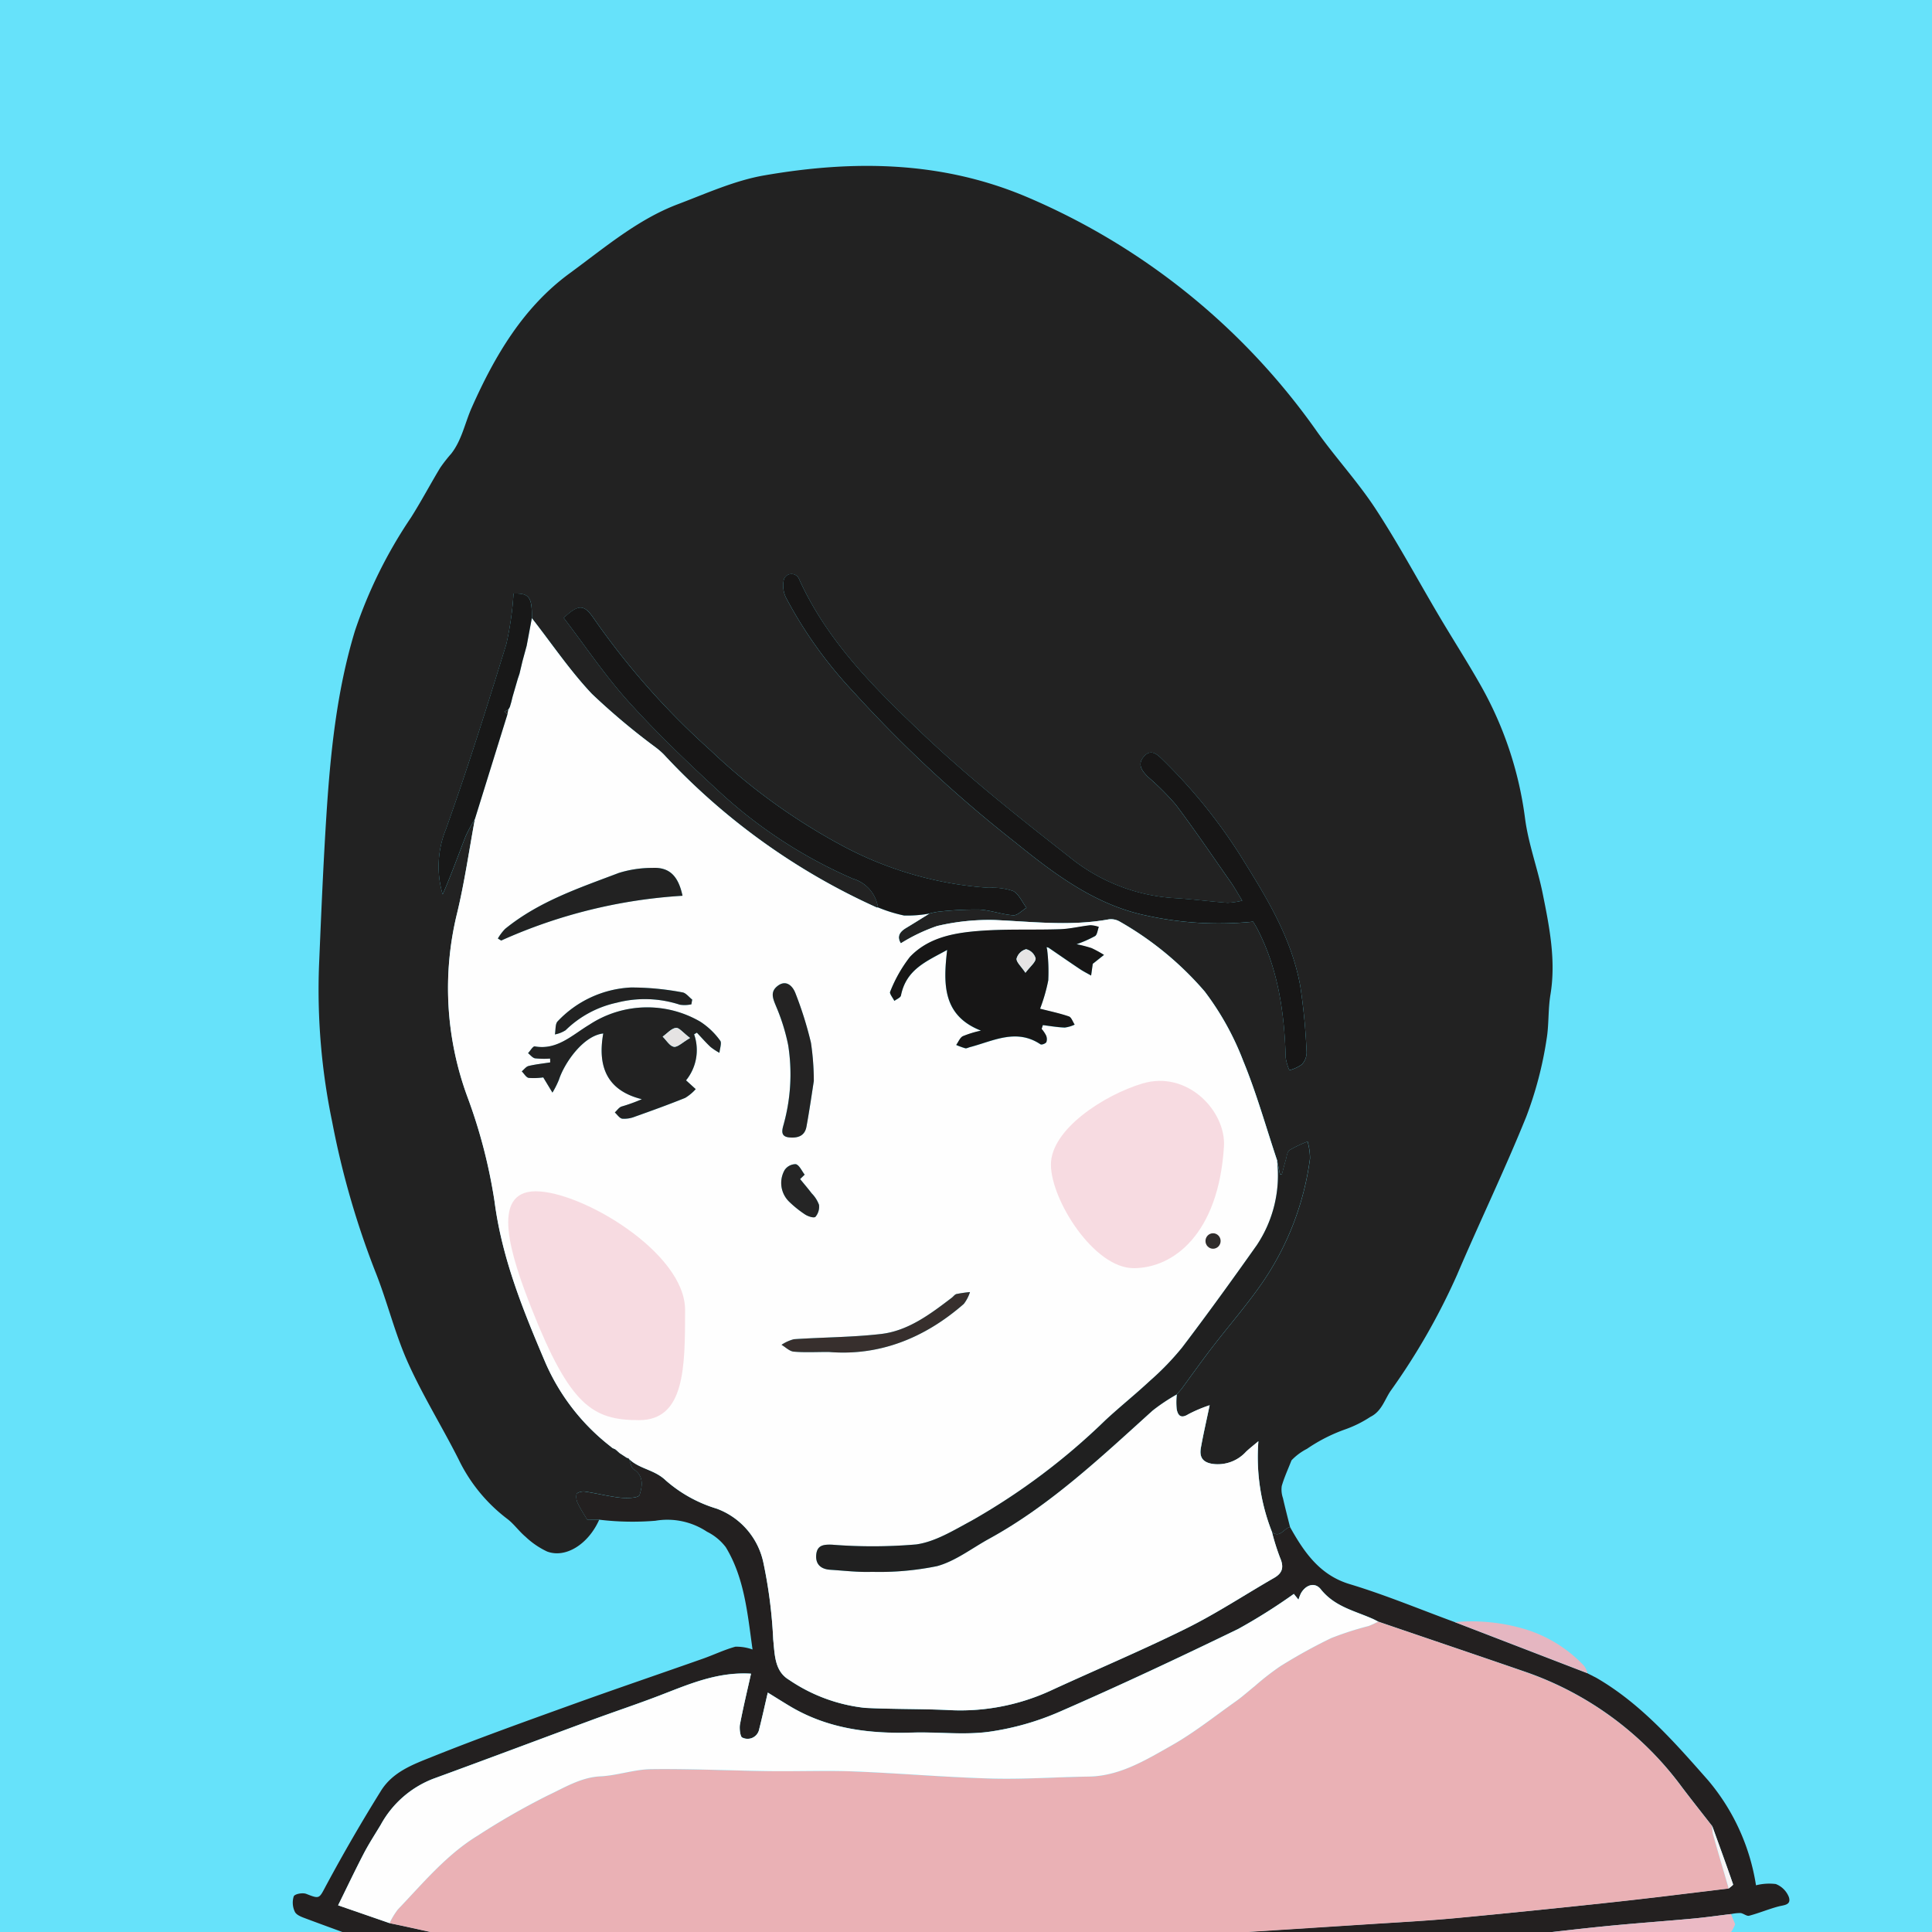 <svg xmlns="http://www.w3.org/2000/svg" xmlns:xlink="http://www.w3.org/1999/xlink" width="198" height="198" viewBox="0 0 198 198">
  <rect x="0" y="0" width="198" height="198" fill="#808080" stroke="none"/>
  <defs>
    <clipPath id="clip-member02">
      <rect width="198" height="198"/>
    </clipPath>
  </defs>
  <g id="member02" clip-path="url(#clip-member02)">
    <rect width="198" height="198" fill="#66e2fa"/>
    <g id="Group_2" data-name="Group 2" transform="translate(-76.182 -506.538)">
      <ellipse id="Ellipse_1" data-name="Ellipse 1" cx="0.96" cy="0.981" rx="0.96" ry="0.981" transform="translate(193.373 634.889)" fill="#171616"/>
      <path id="Path_494" data-name="Path 494" d="M136.865,662.284c-1.107,2.494-3.426,3.981-5.34,3.261a8.325,8.325,0,0,1-2.219-1.52c-.668-.558-1.192-1.324-1.883-1.839a16.8,16.8,0,0,1-4.971-6.088c-1.69-3.351-3.68-6.537-5.214-9.964-1.339-2.994-2.111-6.274-3.343-9.333a86.947,86.947,0,0,1-4.4-15.3,66.437,66.437,0,0,1-1.344-16.045c.213-5.05.421-10.1.741-15.146.41-6.476,1.054-12.934,2.945-19.138a47.873,47.873,0,0,1,5.737-11.594c1.048-1.656,1.969-3.4,2.983-5.083a14.545,14.545,0,0,1,1.128-1.447c1.095-1.384,1.413-3.163,2.117-4.744,2.389-5.377,5.323-10.312,10.044-13.764,3.562-2.607,6.961-5.518,11.084-7.075,2.911-1.1,5.819-2.426,8.833-2.949,9.128-1.585,18.2-1.505,26.992,2.237a69.65,69.65,0,0,1,29.738,24.11c1.914,2.669,4.145,5.087,5.944,7.836,2.321,3.55,4.343,7.324,6.512,10.987,1.4,2.369,2.89,4.684,4.247,7.082a37.381,37.381,0,0,1,4.555,13.67c.342,2.588,1.279,5.079,1.8,7.648.692,3.416,1.382,6.892.8,10.384-.255,1.541-.146,3.087-.394,4.557A38.485,38.485,0,0,1,231.865,621c-2.212,5.469-4.775,10.774-7.09,16.2a67.618,67.618,0,0,1-6.794,11.867c-.624.9-.92,2.107-2.081,2.676a11.893,11.893,0,0,1-2.575,1.28,16.934,16.934,0,0,0-3.931,2,5.876,5.876,0,0,0-1.581,1.177c-.342.874-.739,1.73-1,2.63a2.683,2.683,0,0,0,.122,1.236c.224.994.483,1.98.728,2.969-.624.135-1.033,1.183-1.85.508a20.978,20.978,0,0,1-1.388-9.3c-.512.432-.9.733-1.259,1.069a3.919,3.919,0,0,1-3.422,1.256c-.989-.153-1.389-.653-1.214-1.649.239-1.356.551-2.7.9-4.365a14.472,14.472,0,0,0-2.184.924c-.735.46-1.073.177-1.2-.555a7.64,7.64,0,0,1,.012-1.475l-.021.018.5-.57c1.038-1.413,2.055-2.846,3.122-4.234,1.639-2.132,3.405-4.159,4.956-6.363a29.226,29.226,0,0,0,5.1-13.035,6.455,6.455,0,0,0-.249-1.733,11.639,11.639,0,0,0-1.849.877c-.244.167-.289.688-.4,1.056-.141.471-.257.95-.384,1.425l-.2-.014-.291-1.417c-1.141-3.411-2.114-6.9-3.477-10.205a28.8,28.8,0,0,0-3.941-7.1,32.956,32.956,0,0,0-8.729-7.179,1.757,1.757,0,0,0-1.145-.21c-3.868.7-7.726.236-11.6.062a23.082,23.082,0,0,0-5.955.614,17.981,17.981,0,0,0-3.713,1.772c-.428-.677-.134-1.168.523-1.564.806-.486,1.6-.987,2.407-1.482a6.967,6.967,0,0,1,.938-.193,34.824,34.824,0,0,1,4.131-.219c1.178.057,2.338.507,3.517.588.436.029.906-.5,1.36-.768-.452-.6-.8-1.44-1.381-1.722a6.752,6.752,0,0,0-2.492-.326,36.946,36.946,0,0,1-14.721-4.163,62.3,62.3,0,0,1-13.818-9.95,77.387,77.387,0,0,1-11.894-13.434c-1.019-1.506-1.567-1.571-3.121-.115,2.184,2.857,4.214,5.888,6.606,8.544,2.882,3.2,6,6.182,9.145,9.088a48.757,48.757,0,0,0,13.884,9.1,3.629,3.629,0,0,1,2.572,2.938c-.04.006-.087.028-.12.012a67.74,67.74,0,0,1-21.841-15.7,7.777,7.777,0,0,0-.84-.724,69.286,69.286,0,0,1-6.517-5.468c-2.248-2.375-4.12-5.157-6.157-7.761.03-2.148-.265-2.571-1.877-2.521a32.471,32.471,0,0,1-.739,5.175c-1.954,6.356-3.952,12.7-6.18,18.951a10.116,10.116,0,0,0-.347,6.7c.862-1.95,1.574-3.949,2.342-5.922a16.034,16.034,0,0,1,.969-1.807c-.6,3.224-1.06,6.486-1.828,9.663a32.224,32.224,0,0,0,1.042,18.771,54.021,54.021,0,0,1,2.8,10.783c.772,5.881,2.947,11.179,5.185,16.442a21.964,21.964,0,0,0,6.664,8.618l.225.186.271.124a.282.282,0,0,0,.188.144l.282.255.766.5a.188.188,0,0,1,.2.1c.155.365.217.9.481,1.063,1.069.681.871,1.777.594,2.632-.1.305-1.269.347-1.93.278-1.234-.128-2.45-.45-3.68-.631-.28-.042-.775.079-.846.268a1.505,1.505,0,0,0,.167,1.013c.275.576.631,1.1.924,1.6Zm65.9-63.443a7.841,7.841,0,0,1-1.505.225c-1.842-.138-3.68-.385-5.523-.487a18.855,18.855,0,0,1-10.654-4.188c-5.3-4.149-10.6-8.348-15.483-13.026-4.706-4.507-9.4-9.184-12.246-15.464a.837.837,0,0,0-1.548-.029,2.846,2.846,0,0,0,.182,1.885,44.3,44.3,0,0,0,6.894,9.649,134.658,134.658,0,0,0,16.611,15.453c4.053,3.29,8.227,6.417,13.388,7.5a34.6,34.6,0,0,0,11,.639c.115.193.273.438.409.7,2.151,4.116,2.8,8.615,2.931,13.25a5.148,5.148,0,0,0,.377,1.276,4.023,4.023,0,0,0,1.265-.581,1.792,1.792,0,0,0,.5-1.226,63.24,63.24,0,0,0-.65-6.817c-.845-4.689-3.2-8.651-5.623-12.55a54.417,54.417,0,0,0-8.357-10.533c-.6-.58-1.268-1.342-2.06-.427-.712.822-.138,1.506.463,2.1a26.963,26.963,0,0,1,2.828,2.831c1.946,2.586,3.77,5.277,5.629,7.935C201.966,597.482,202.283,598.06,202.765,598.841Z" transform="translate(0.728)" fill="#222"/>
      <path id="Path_495" data-name="Path 495" d="M137.594,625.738h-1.236c-.293-.5-.649-1.027-.924-1.6a1.505,1.505,0,0,1-.167-1.013c.072-.189.566-.309.846-.268,1.23.181,2.445.5,3.68.631.661.069,1.832.028,1.93-.278.278-.855.475-1.951-.594-2.632-.264-.167-.326-.7-.481-1.063,1.08,1.049,2.6,1.071,3.776,2.209a14.087,14.087,0,0,0,5.208,2.883,7.563,7.563,0,0,1,4.8,5.6,49,49,0,0,1,.994,7.81c.164,1.564.131,3.245,1.62,4.133a17.072,17.072,0,0,0,7.786,2.875c2.807.144,5.623.094,8.431.218a22.133,22.133,0,0,0,10.455-1.923c4.671-2.158,9.416-4.148,14.033-6.433,3.089-1.529,6.005-3.459,9.01-5.185.881-.505,1.02-1.125.6-2.086a23.3,23.3,0,0,1-.822-2.621c.817.675,1.226-.373,1.85-.508,1.465,2.635,3.087,4.942,6.11,5.852,3.647,1.1,7.194,2.581,10.785,3.9l13.591,5.237.072.043.447.22.032.022.318.16c4.546,2.618,8,6.56,11.5,10.534a21.87,21.87,0,0,1,4.9,10.751,5.491,5.491,0,0,1,2.03-.13,2.362,2.362,0,0,1,1.341,1.342c.262.828-.518.809-1.072.957-1.011.268-1.987.682-3,.949-.258.068-.584-.244-.888-.275a4.556,4.556,0,0,0-.975.106c-1.306.157-2.61.345-3.919.465-3.116.287-6.24.5-9.353.82-4.718.478-9.423,1.117-14.146,1.505-6.5.533-13.011.911-19.52,1.327-4.577.294-9.16.512-13.738.813-4.612.3-9.215.857-13.829.965-6.876.159-13.758.016-20.639.014-4.068,0-8.136.09-12.2.007-4.3-.088-8.59-.3-12.881-.523-3.935-.206-7.873-.407-11.793-.8a58.8,58.8,0,0,1-6.127-1.243c-2.643-.961-5.29-1.914-7.927-2.9-.406-.151-.938-.34-1.107-.683a2.153,2.153,0,0,1-.116-1.58c.11-.258.913-.4,1.288-.255,1.426.558,1.3.493,2.1-.99q2.628-4.88,5.552-9.574c1.214-1.954,3.306-2.709,5.224-3.478,4.693-1.883,9.45-3.586,14.2-5.3,4.51-1.627,9.046-3.169,13.566-4.762,1.116-.393,2.2-.921,3.329-1.229a4.848,4.848,0,0,1,1.762.287c-.518-3.7-.83-7.346-2.745-10.49a5.458,5.458,0,0,0-1.928-1.585,7.336,7.336,0,0,0-5.288-1.12A28.694,28.694,0,0,1,137.594,625.738Zm79.826,10.44c-.218-.11-.434-.231-.656-.329-1.832-.8-3.822-1.229-5.221-2.987-.6-.755-1.522-.474-2.028.4a4.579,4.579,0,0,0-.258.666l-.476-.591a58.839,58.839,0,0,1-5.715,3.6c-6.041,2.93-12.119,5.786-18.261,8.464a27.776,27.776,0,0,1-7.274,2.066c-2.574.348-5.224,0-7.837.081-4.385.134-8.635-.363-12.551-2.7-.744-.445-1.479-.909-2.274-1.4-.309,1.33-.574,2.543-.88,3.745a1.209,1.209,0,0,1-1.741.86c-.191-.061-.311-.907-.229-1.342.327-1.74.746-3.459,1.132-5.2-3.459-.21-6.383,1.091-9.349,2.23-2.3.885-4.641,1.66-6.952,2.513-5.414,2-10.816,4.037-16.237,6.016a10.39,10.39,0,0,0-5.4,4.709c-.588.983-1.216,1.941-1.747,2.959-.889,1.708-1.715,3.453-2.632,5.311l5.264,1.829c2.922.585,5.823,1.362,8.768,1.7s5.937.247,8.909.348c5.476.185,10.951.445,16.429.538,4.878.086,9.759-.025,14.641-.021,4.167,0,8.34.189,12.5.033,5.315-.2,10.621-.664,15.932-1.007q11.642-.75,23.286-1.491c2.936-.189,5.874-.342,8.8-.616q8.121-.76,16.231-1.647c3.921-.423,7.836-.922,11.753-1.388.157-.144.475-.351.45-.421-.689-2-1.414-3.979-2.132-5.965-1.043-1.339-2.1-2.666-3.123-4.021a33.536,33.536,0,0,0-16.026-11.792C227.493,639.6,222.453,637.9,217.42,636.178Z" transform="translate(0 36.546)" fill="#232020"/>
      <path id="Path_496" data-name="Path 496" d="M113.018,656.64a58.8,58.8,0,0,0,6.127,1.243c3.92.391,7.858.592,11.793.8,4.292.225,8.586.435,12.881.523,4.066.083,8.134-.008,12.2-.007,6.88,0,13.762.145,20.639-.014,4.613-.108,9.217-.661,13.829-.965,4.577-.3,9.16-.519,13.738-.813,6.509-.416,13.02-.794,19.52-1.327,4.724-.388,9.428-1.027,14.146-1.505,3.114-.316,6.237-.533,9.353-.82,1.309-.12,2.612-.308,3.919-.465.144.348.287.695.432,1.043-.99,2.5-3.183,1.848-4.952,2.037-3.7.4-7.434.509-11.144.845-2.908.264-5.8.741-8.707,1.016-1.408.134-2.839-.025-4.257.029-1.831.068-3.659.227-5.489.327-1.388.077-2.781.077-4.166.2-1.879.163-3.753.4-5.627.62-1.754.206-3.5.447-5.259.645-2.657.3-5.315.574-7.971.866q-1.841.2-3.68.427c-1.392.173-2.778.41-4.173.533s-2.778.073-4.158.207c-2.586.251-5.163.608-7.748.869-2.046.206-4.1.348-6.151.493-1.566.11-3.134.25-4.7.247-2.071-.005-4.142-.177-6.214-.2-1.276-.015-2.553.163-3.83.162-1.791,0-3.583-.146-5.374-.122-1.53.021-3.063.325-4.588.273-2.668-.09-5.335-.3-7.993-.566-2-.2-3.974-.6-5.965-.87-1.915-.264-3.837-.471-5.754-.732a10.375,10.375,0,0,1-1.255-.355c-1.2-.323-2.4-.625-3.591-.966-.482-.138-.935-.387-1.415-.534q-1.317-.406-2.651-.747c-.271-.069-.568-.015-.844-.073C112.307,658.62,112.223,658.4,113.018,656.64Z" transform="translate(2.417 49.408)" fill="#ebbac5"/>
      <path id="Path_497" data-name="Path 497" d="M206.028,636.886l-13.591-5.237a19.194,19.194,0,0,1,6.8.612,13.88,13.88,0,0,1,6.458,3.887A2.318,2.318,0,0,1,206.028,636.886Z" transform="translate(32.846 41.129)" fill="#e5b6c1"/>
      <path id="Path_498" data-name="Path 498" d="M202.779,635.664l-.447-.22Z" transform="translate(36.613 42.614)" fill="#e5b6c1"/>
      <path id="Path_499" data-name="Path 499" d="M203,635.78l-.318-.16Z" transform="translate(36.746 42.68)" fill="#e5b6c1"/>
      <path id="Path_500" data-name="Path 500" d="M202.149,650.755a23.3,23.3,0,0,0,.822,2.621c.421.961.282,1.581-.6,2.086-3,1.726-5.921,3.656-9.01,5.185-4.617,2.285-9.362,4.275-14.033,6.433A22.133,22.133,0,0,1,168.873,669c-2.809-.124-5.624-.075-8.431-.218a17.072,17.072,0,0,1-7.786-2.875c-1.488-.888-1.455-2.568-1.62-4.133a49,49,0,0,0-.994-7.81,7.563,7.563,0,0,0-4.8-5.6,14.087,14.087,0,0,1-5.208-2.883c-1.175-1.138-2.7-1.16-3.776-2.209a.188.188,0,0,0-.2-.1l-.766-.5-.282-.255-.188-.144-.271-.124-.225-.186a21.964,21.964,0,0,1-6.664-8.618c-2.238-5.264-4.413-10.562-5.185-16.442a54.021,54.021,0,0,0-2.8-10.783,32.224,32.224,0,0,1-1.042-18.771c.768-3.177,1.229-6.439,1.828-9.663q1.663-5.348,3.325-10.7l.1-.512h0l.155-.26.149-.507.134-.548.53-1.824.174-.525.308-1.3.427-1.566.53-2.831c2.037,2.6,3.909,5.386,6.157,7.761a69.286,69.286,0,0,0,6.517,5.468,7.777,7.777,0,0,1,.84.724,67.74,67.74,0,0,0,21.841,15.7c.033.015.08-.007.12-.012a14.992,14.992,0,0,0,2.672.831,12.354,12.354,0,0,0,2.6-.2c-.8.494-1.6,1-2.407,1.482-.657.4-.951.888-.523,1.564a17.981,17.981,0,0,1,3.713-1.772,23.082,23.082,0,0,1,5.955-.614c3.873.174,7.731.641,11.6-.062a1.757,1.757,0,0,1,1.145.21,32.956,32.956,0,0,1,8.729,7.179,28.8,28.8,0,0,1,3.941,7.1c1.363,3.306,2.336,6.795,3.477,10.205a12.9,12.9,0,0,1-2.074,8.685c-2.506,3.542-5.045,7.061-7.665,10.508a28,28,0,0,1-3.3,3.411c-1.488,1.389-3.075,2.655-4.566,4.04a67.194,67.194,0,0,1-13.733,10.3c-1.814.974-3.694,2.142-5.642,2.415a52.464,52.464,0,0,1-8.64.025c-.824-.022-1.523.034-1.609,1.047s.551,1.468,1.432,1.524c1.43.091,2.867.266,4.293.214a29.4,29.4,0,0,0,6.668-.588c1.879-.515,3.567-1.839,5.337-2.81,6.234-3.419,11.438-8.348,16.744-13.137a19.382,19.382,0,0,1,2.472-1.649,7.64,7.64,0,0,0-.012,1.475c.131.732.469,1.015,1.2.555a14.472,14.472,0,0,1,2.184-.924c-.348,1.667-.66,3.009-.9,4.365-.175,1,.225,1.5,1.214,1.649a3.919,3.919,0,0,0,3.422-1.256c.36-.336.747-.637,1.259-1.069A20.978,20.978,0,0,0,202.149,650.755Zm-22.836-59.822c1.048.717,2.092,1.442,3.147,2.147.37.247.769.445,1.154.666l.166-1.2,1.153-.916a11.7,11.7,0,0,0-1.268-.695,13.154,13.154,0,0,0-1.544-.4,12.615,12.615,0,0,0,1.9-.838c.221-.146.258-.616.38-.937a2.9,2.9,0,0,0-.862-.171c-1.033.11-2.059.371-3.092.407-2.907.1-5.83-.05-8.721.211-2.4.217-4.878.726-6.686,2.632a14.3,14.3,0,0,0-2.024,3.574c-.087.178.278.614.432.932.233-.182.631-.329.677-.555.543-2.7,2.639-3.5,4.735-4.67-.416,3.538-.452,6.735,3.466,8.272a10.568,10.568,0,0,0-1.867.572c-.29.155-.453.587-.672.895a7.872,7.872,0,0,0,.924.337c.141.033.311-.069.468-.11,2.39-.625,4.753-1.951,7.235-.3.127.084.512-.057.613-.214a.948.948,0,0,0-.037-.7,3.31,3.31,0,0,0-.447-.657l.123-.389c.748.09,1.5.224,2.248.249a3.316,3.316,0,0,0,1.012-.3c-.192-.29-.334-.751-.587-.837-.946-.326-1.928-.529-2.956-.793a17.638,17.638,0,0,0,.838-2.907,18.585,18.585,0,0,0-.109-3.1Zm-36.384,8.822.287-.162c.465.49.91,1,1.4,1.462a6.082,6.082,0,0,0,.913.6c.036-.427.255-1.026.073-1.248a7.583,7.583,0,0,0-2.037-1.943,10.8,10.8,0,0,0-11.354.3c-1.781,1.07-3.321,2.641-5.607,2.233-.189-.033-.458.45-.69.695.24.185.463.486.722.53a9.192,9.192,0,0,0,1.537.025l.012.391c-.737.115-1.483.191-2.209.365-.261.062-.472.362-.706.552.239.236.458.638.719.672a6.99,6.99,0,0,0,1.482-.052l.943,1.56a9.5,9.5,0,0,0,.668-1.33c.562-1.722,2.492-4.505,4.539-4.732-.617,3.475.442,5.864,3.956,6.737a17.793,17.793,0,0,1-2.1.757c-.257.093-.449.392-.671.6.253.225.487.6.762.639a2.918,2.918,0,0,0,1.3-.208c1.725-.613,3.448-1.236,5.148-1.922a4.681,4.681,0,0,0,1.08-.9l-.99-.9A4.911,4.911,0,0,0,142.929,599.755Zm-20.113-9.818.34.208a53.032,53.032,0,0,1,18.585-4.59c-.439-2.064-1.371-2.945-3.09-2.854a11.45,11.45,0,0,0-3.438.515c-4.04,1.537-8.17,2.9-11.657,5.737A5.161,5.161,0,0,0,122.817,589.938Zm32.381,14.6a27.138,27.138,0,0,0-.3-3.921,37.7,37.7,0,0,0-1.6-5.1c-.291-.747-.972-1.4-1.852-.693-.739.6-.446,1.27-.122,2.057a20.326,20.326,0,0,1,1.243,3.988,19.2,19.2,0,0,1-.421,7.948c-.127.54-.522,1.4.507,1.5.788.08,1.6-.059,1.785-1.1C154.756,607.528,155,605.818,155.2,604.538Zm1.533,27.771c5.1.428,9.753-1.356,13.841-4.923a3.967,3.967,0,0,0,.634-1.215,13.917,13.917,0,0,0-1.379.2c-.179.041-.322.254-.486.38-2.218,1.694-4.483,3.4-7.252,3.717-2.959.341-5.953.334-8.928.536a4.128,4.128,0,0,0-1.269.573c.414.243.816.66,1.245.7C154.26,632.375,155.4,632.309,156.73,632.309Zm-14.08-35.626.083-.486c-.334-.257-.648-.69-1.007-.739a28.168,28.168,0,0,0-5.268-.5,11.068,11.068,0,0,0-7.518,3.474c-.255.264-.192.882-.276,1.337a3.086,3.086,0,0,0,1.092-.428A10.731,10.731,0,0,1,135,596.516a11.509,11.509,0,0,1,6.466.206A3.265,3.265,0,0,0,142.65,596.683Zm11.143,17.909.468-.456c-.3-.38-.544-.975-.907-1.074a1.368,1.368,0,0,0-1.15.606,2.677,2.677,0,0,0,.487,3.26,11.076,11.076,0,0,0,1.628,1.3c.305.195.9.384,1.051.226a1.6,1.6,0,0,0,.359-1.226,3.283,3.283,0,0,0-.746-1.171C154.6,615.557,154.191,615.081,153.793,614.592Z" transform="translate(4.388 12.783)" fill="#fefefe"/>
      <path id="Path_501" data-name="Path 501" d="M189.631,587.305c-.482-.781-.8-1.359-1.172-1.892-1.86-2.658-3.684-5.349-5.629-7.935A26.963,26.963,0,0,0,180,574.647c-.6-.591-1.175-1.276-.463-2.1.793-.915,1.459-.153,2.06.427a54.417,54.417,0,0,1,8.357,10.533c2.427,3.9,4.778,7.861,5.623,12.55a63.24,63.24,0,0,1,.65,6.817,1.792,1.792,0,0,1-.5,1.226,4.023,4.023,0,0,1-1.265.581,5.148,5.148,0,0,1-.377-1.276c-.134-4.635-.78-9.134-2.931-13.25-.135-.26-.294-.5-.409-.7a34.6,34.6,0,0,1-11-.639c-5.161-1.083-9.336-4.209-13.388-7.5a134.658,134.658,0,0,1-16.611-15.453,44.3,44.3,0,0,1-6.894-9.649,2.846,2.846,0,0,1-.182-1.885.837.837,0,0,1,1.548.029c2.85,6.28,7.541,10.957,12.246,15.464,4.885,4.678,10.188,8.877,15.483,13.026a18.855,18.855,0,0,0,10.654,4.188c1.843.1,3.681.349,5.523.487A7.841,7.841,0,0,0,189.631,587.305Z" transform="translate(13.862 11.536)" fill="#171616"/>
      <path id="Path_502" data-name="Path 502" d="M181.984,621.869a19.382,19.382,0,0,0-2.472,1.649c-5.305,4.789-10.509,9.718-16.744,13.137-1.77.971-3.458,2.295-5.337,2.81a29.4,29.4,0,0,1-6.668.588c-1.426.053-2.862-.123-4.293-.214-.881-.057-1.519-.5-1.432-1.524s.784-1.069,1.609-1.047a52.464,52.464,0,0,0,8.64-.025c1.948-.273,3.828-1.442,5.642-2.415a67.194,67.194,0,0,0,13.733-10.3c1.491-1.385,3.078-2.651,4.566-4.04a28,28,0,0,0,3.3-3.411c2.619-3.446,5.159-6.966,7.665-10.508a12.9,12.9,0,0,0,2.074-8.685l.291,1.417.2.014c.127-.475.243-.954.384-1.425.109-.369.153-.889.4-1.056a11.639,11.639,0,0,1,1.849-.877,6.455,6.455,0,0,1,.249,1.733,29.226,29.226,0,0,1-5.1,13.035c-1.551,2.2-3.317,4.231-4.956,6.363-1.067,1.388-2.084,2.821-3.122,4.234l-.5.57Z" transform="translate(14.794 27.575)" fill="#202020"/>
      <path id="Path_503" data-name="Path 503" d="M163.773,587.677a12.35,12.35,0,0,1-2.6.2,14.987,14.987,0,0,1-2.672-.831,3.629,3.629,0,0,0-2.572-2.938,48.756,48.756,0,0,1-13.884-9.1c-3.15-2.906-6.263-5.885-9.145-9.088-2.392-2.657-4.421-5.687-6.606-8.544,1.553-1.457,2.1-1.392,3.121.115a77.382,77.382,0,0,0,11.894,13.434,62.3,62.3,0,0,0,13.818,9.95,36.946,36.946,0,0,0,14.721,4.163,6.752,6.752,0,0,1,2.492.326c.583.282.929,1.127,1.381,1.722-.454.272-.924.8-1.36.768-1.179-.081-2.339-.532-3.517-.588a34.8,34.8,0,0,0-4.131.219A6.958,6.958,0,0,0,163.773,587.677Z" transform="translate(7.658 12.484)" fill="#171616"/>
      <path id="Path_504" data-name="Path 504" d="M125.124,564.03l-.53,1.824-.134.548-.149.507-.155.26h0l-.395.2.3.308q-1.661,5.35-3.325,10.7a16.045,16.045,0,0,0-.969,1.807c-.768,1.973-1.48,3.973-2.342,5.922a10.116,10.116,0,0,1,.347-6.7c2.229-6.248,4.227-12.6,6.18-18.951a32.47,32.47,0,0,0,.739-5.175c1.611-.05,1.907.373,1.877,2.521l-.53,2.831-.427,1.566-.308,1.3Z" transform="translate(4.12 12.087)" fill="#181818"/>
      <path id="Path_505" data-name="Path 505" d="M130.443,619.074l.766.5Z" transform="translate(9.239 36.38)" fill="#232020"/>
      <path id="Path_506" data-name="Path 506" d="M171.778,614.892l.5-.57Z" transform="translate(24.979 34.57)" fill="#fefefe"/>
      <path id="Path_507" data-name="Path 507" d="M129.744,618.56l.225.186Z" transform="translate(8.972 36.184)" fill="#232020"/>
      <path id="Path_508" data-name="Path 508" d="M130.1,618.785l.188.144A.282.282,0,0,1,130.1,618.785Z" transform="translate(9.109 36.27)" fill="#232020"/>
      <path id="Path_509" data-name="Path 509" d="M250.616,658.944c-3.917.465-7.832.965-11.753,1.388q-8.111.876-16.231,1.647c-2.93.273-5.868.427-8.8.616q-11.642.754-23.286,1.491c-5.311.342-10.617.808-15.932,1.007-4.162.156-8.334-.03-12.5-.033-4.881,0-9.762.106-14.641.021-5.478-.094-10.952-.354-16.429-.538-2.971-.1-5.962-.007-8.909-.348s-5.846-1.117-8.768-1.7a7.551,7.551,0,0,1,.849-1.4c2.575-2.7,4.986-5.611,8.156-7.55a74.6,74.6,0,0,1,7.2-4.131c1.719-.8,3.387-1.861,5.392-1.961,1.752-.086,3.486-.718,5.233-.739,4.006-.051,8.014.146,12.021.2,2.907.04,5.819-.08,8.722.033,4.7.184,9.388.6,14.085.728,3.322.091,6.653-.151,9.979-.2,3.18-.047,5.857-1.7,8.526-3.2,2.3-1.3,4.412-2.989,6.591-4.53.667-.472,1.28-1.033,1.923-1.545a26.8,26.8,0,0,1,2.6-2.026,54.618,54.618,0,0,1,5.225-2.894,32.17,32.17,0,0,1,3.834-1.239,8.911,8.911,0,0,0,.978-.454c5.033,1.719,10.073,3.42,15.1,5.163a33.536,33.536,0,0,1,16.026,11.792c1.025,1.355,2.081,2.682,3.123,4.021a3.775,3.775,0,0,0,.055.766C249.521,655.2,250.072,657.071,250.616,658.944Z" transform="translate(2.734 41.143)" fill="#eab1b5"/>
      <path id="Path_510" data-name="Path 510" d="M216.138,632.617a8.911,8.911,0,0,1-.978.454,32.17,32.17,0,0,0-3.834,1.239A54.618,54.618,0,0,0,206.1,637.2a26.8,26.8,0,0,0-2.6,2.026c-.643.512-1.257,1.073-1.923,1.545-2.179,1.541-4.29,3.228-6.591,4.53-2.669,1.509-5.346,3.158-8.526,3.2-3.326.05-6.657.291-9.979.2-4.7-.13-9.388-.544-14.085-.728-2.9-.113-5.816.007-8.722-.033-4.007-.054-8.016-.251-12.021-.2-1.747.021-3.481.653-5.233.739-2,.1-3.673,1.158-5.392,1.961a74.6,74.6,0,0,0-7.2,4.131c-3.17,1.939-5.581,4.855-8.156,7.55a7.551,7.551,0,0,0-.849,1.4L109.55,661.7c.917-1.857,1.743-3.6,2.632-5.311.53-1.018,1.158-1.976,1.747-2.959a10.39,10.39,0,0,1,5.4-4.709c5.421-1.979,10.823-4.017,16.237-6.016,2.311-.853,4.651-1.628,6.952-2.513,2.966-1.139,5.89-2.44,9.349-2.23-.387,1.738-.805,3.458-1.132,5.2-.081.435.039,1.281.229,1.342a1.209,1.209,0,0,0,1.741-.86c.305-1.2.57-2.415.88-3.745.8.49,1.53.954,2.274,1.4,3.916,2.335,8.166,2.832,12.551,2.7,2.614-.08,5.264.267,7.837-.081a27.776,27.776,0,0,0,7.274-2.066c6.142-2.679,12.22-5.534,18.261-8.464a58.839,58.839,0,0,0,5.715-3.6l.476.591a4.584,4.584,0,0,1,.258-.666c.507-.875,1.428-1.157,2.028-.4,1.4,1.758,3.388,2.184,5.221,2.987C215.7,632.386,215.919,632.506,216.138,632.617Z" transform="translate(1.283 40.108)" fill="#fefefe"/>
      <path id="Path_511" data-name="Path 511" d="M213.228,653.159c-.544-1.872-1.1-3.743-1.627-5.62a3.775,3.775,0,0,1-.055-.766c.718,1.986,1.443,3.968,2.132,5.965C213.7,652.808,213.385,653.016,213.228,653.159Z" transform="translate(40.122 46.927)" fill="#f8f5f6"/>
      <path id="Path_512" data-name="Path 512" d="M166.622,582.444a18.585,18.585,0,0,1,.109,3.1,17.636,17.636,0,0,1-.838,2.906c1.029.264,2.01.467,2.956.793.253.086.395.547.587.837a3.314,3.314,0,0,1-1.012.3c-.751-.025-1.5-.159-2.248-.249l-.123.389a3.311,3.311,0,0,1,.447.657.949.949,0,0,1,.037.7c-.1.157-.486.3-.613.214-2.483-1.651-4.845-.326-7.235.3-.157.041-.327.144-.468.11a7.883,7.883,0,0,1-.924-.337c.22-.308.382-.74.672-.895a10.568,10.568,0,0,1,1.867-.572c-3.917-1.537-3.881-4.735-3.466-8.272-2.1,1.165-4.192,1.97-4.735,4.67-.046.226-.443.373-.677.555-.155-.318-.519-.754-.432-.932a14.3,14.3,0,0,1,2.024-3.574c1.807-1.906,4.285-2.415,6.686-2.632,2.891-.261,5.815-.113,8.721-.211,1.033-.036,2.059-.3,3.092-.407a2.9,2.9,0,0,1,.862.171c-.122.322-.159.791-.38.938a12.615,12.615,0,0,1-1.9.838,13.154,13.154,0,0,1,1.544.4,11.714,11.714,0,0,1,1.268.694l-1.153.916-.166,1.2c-.385-.221-.784-.418-1.154-.666-1.055-.706-2.1-1.43-3.147-2.147l-.237-.1Zm-2.229,2.325c.508-.674,1.045-1.077,1.042-1.475a1.346,1.346,0,0,0-.972-.939,1.377,1.377,0,0,0-.978.955C163.441,583.669,163.957,584.112,164.394,584.77Z" transform="translate(16.882 21.463)" fill="#171616"/>
      <path id="Path_513" data-name="Path 513" d="M140.843,588.754a4.911,4.911,0,0,1-.826,4.717l.99.9a4.681,4.681,0,0,1-1.08.9c-1.7.686-3.423,1.309-5.148,1.922a2.918,2.918,0,0,1-1.3.208c-.275-.037-.51-.414-.762-.639.222-.2.414-.5.671-.6a17.793,17.793,0,0,0,2.1-.757c-3.514-.873-4.573-3.261-3.956-6.737-2.046.226-3.977,3.01-4.539,4.732a9.5,9.5,0,0,1-.668,1.33l-.943-1.56a6.99,6.99,0,0,1-1.482.052c-.261-.035-.481-.436-.719-.672.233-.191.445-.49.706-.552.726-.174,1.472-.25,2.209-.365l-.012-.391a9.192,9.192,0,0,1-1.537-.025c-.26-.044-.482-.345-.722-.53.232-.244.5-.728.69-.695,2.287.409,3.826-1.163,5.607-2.233a10.8,10.8,0,0,1,11.354-.3,7.583,7.583,0,0,1,2.037,1.943c.182.222-.037.822-.073,1.248a6.082,6.082,0,0,1-.913-.6c-.49-.458-.935-.972-1.4-1.462Zm-.417.376c-.722-.541-1.13-1.088-1.455-1.036-.482.076-.9.579-1.35.9.377.367.722.965,1.143,1.037C139.15,590.1,139.621,589.6,140.426,589.13Z" transform="translate(6.474 23.784)" fill="#222"/>
      <path id="Path_514" data-name="Path 514" d="M121.407,582.881a5.161,5.161,0,0,1,.74-.983c3.486-2.839,7.616-4.2,11.657-5.737a11.45,11.45,0,0,1,3.438-.515c1.719-.091,2.651.79,3.09,2.854a53.032,53.032,0,0,0-18.585,4.59Z" transform="translate(5.798 19.84)" fill="#222"/>
      <path id="Path_515" data-name="Path 515" d="M146.018,594.222c-.2,1.28-.442,2.989-.753,4.682-.189,1.037-1,1.176-1.785,1.1-1.029-.1-.634-.964-.507-1.5a19.2,19.2,0,0,0,.421-7.948,20.324,20.324,0,0,0-1.243-3.988c-.324-.787-.617-1.459.122-2.057.88-.711,1.56-.054,1.852.693a37.707,37.707,0,0,1,1.6,5.1A27.139,27.139,0,0,1,146.018,594.222Z" transform="translate(13.568 23.099)" fill="#242323"/>
      <path id="Path_516" data-name="Path 516" d="M147.3,613.263c-1.332,0-2.47.066-3.594-.033-.429-.039-.831-.456-1.245-.7a4.128,4.128,0,0,1,1.269-.573c2.976-.2,5.969-.195,8.928-.536,2.768-.319,5.034-2.023,7.252-3.717.164-.126.307-.338.486-.38a13.917,13.917,0,0,1,1.379-.2,3.967,3.967,0,0,1-.634,1.215C157.055,611.907,152.407,613.691,147.3,613.263Z" transform="translate(13.816 31.83)" fill="#372f2d"/>
      <path id="Path_517" data-name="Path 517" d="M139.628,586.249a3.265,3.265,0,0,1-1.181.039,11.509,11.509,0,0,0-6.466-.206,10.731,10.731,0,0,0-5.247,2.824,3.086,3.086,0,0,1-1.092.428c.084-.454.021-1.073.276-1.337a11.068,11.068,0,0,1,7.518-3.474,28.168,28.168,0,0,1,5.268.5c.359.048.672.482,1.007.739Z" transform="translate(7.41 23.217)" fill="#222"/>
      <path id="Path_518" data-name="Path 518" d="M144.376,599.165c.4.489.808.965,1.19,1.468a3.283,3.283,0,0,1,.746,1.171,1.6,1.6,0,0,1-.359,1.226c-.155.157-.746-.032-1.051-.226a11.08,11.08,0,0,1-1.628-1.3,2.677,2.677,0,0,1-.487-3.26,1.368,1.368,0,0,1,1.15-.606c.363.1.609.695.907,1.074Z" transform="translate(13.805 28.21)" fill="#252525"/>
      <path id="Path_519" data-name="Path 519" d="M123.233,560.724l.427-1.566Z" transform="translate(6.493 13.564)" fill="#261f1c"/>
      <path id="Path_520" data-name="Path 520" d="M122.884,561.762l.174-.525Z" transform="translate(6.36 14.356)" fill="#261f1c"/>
      <path id="Path_521" data-name="Path 521" d="M122.4,563.486l.134-.548Z" transform="translate(6.177 15.003)" fill="#261f1c"/>
      <path id="Path_522" data-name="Path 522" d="M122.193,564.4l-.3-.308.395-.2Z" transform="translate(5.984 15.366)" fill="#261f1c"/>
      <path id="Path_523" data-name="Path 523" d="M122.183,563.962l.155-.26Z" transform="translate(6.093 15.294)" fill="#261f1c"/>
      <path id="Path_524" data-name="Path 524" d="M160.817,584.093c-.436-.657-.953-1.1-.907-1.458a1.377,1.377,0,0,1,.978-.955,1.346,1.346,0,0,1,.972.939C161.862,583.016,161.325,583.419,160.817,584.093Z" transform="translate(20.458 22.14)" fill="#e6e4e4"/>
      <path id="Path_525" data-name="Path 525" d="M162.191,581.824l-.04-.294.237.1Z" transform="translate(21.313 22.083)" fill="#fefefe"/>
      <path id="Path_526" data-name="Path 526" d="M136.445,588.553c-.805.467-1.276.967-1.662.9-.421-.072-.766-.67-1.143-1.037.447-.322.869-.824,1.35-.9C135.315,587.465,135.723,588.011,136.445,588.553Z" transform="translate(10.456 24.362)" fill="#e5e3e3"/>
      <ellipse id="Ellipse_2" data-name="Ellipse 2" cx="0.776" cy="0.793" rx="0.776" ry="0.793" transform="translate(199.725 632.928)" fill="#302d2c"/>
      <path id="Path_527" data-name="Path 527" d="M140.3,611.791c0,5.863-.006,11.307-4.714,11.307s-7.059-1.413-11.012-11.422c-2.147-5.438-4.286-12.03.424-12.03S140.3,605.93,140.3,611.791Z" transform="translate(6.091 28.982)" fill="#f7dbe1"/>
      <path id="Path_528" data-name="Path 528" d="M180.189,598.182c-.565,9-5.2,12.462-9.261,12.462s-8.471-6.991-8.471-10.616,5.479-7.143,9.374-8.308C176.461,590.337,180.416,594.566,180.189,598.182Z" transform="translate(21.429 25.861)" fill="#f7dbe1"/>
    </g>
  </g>
</svg>
